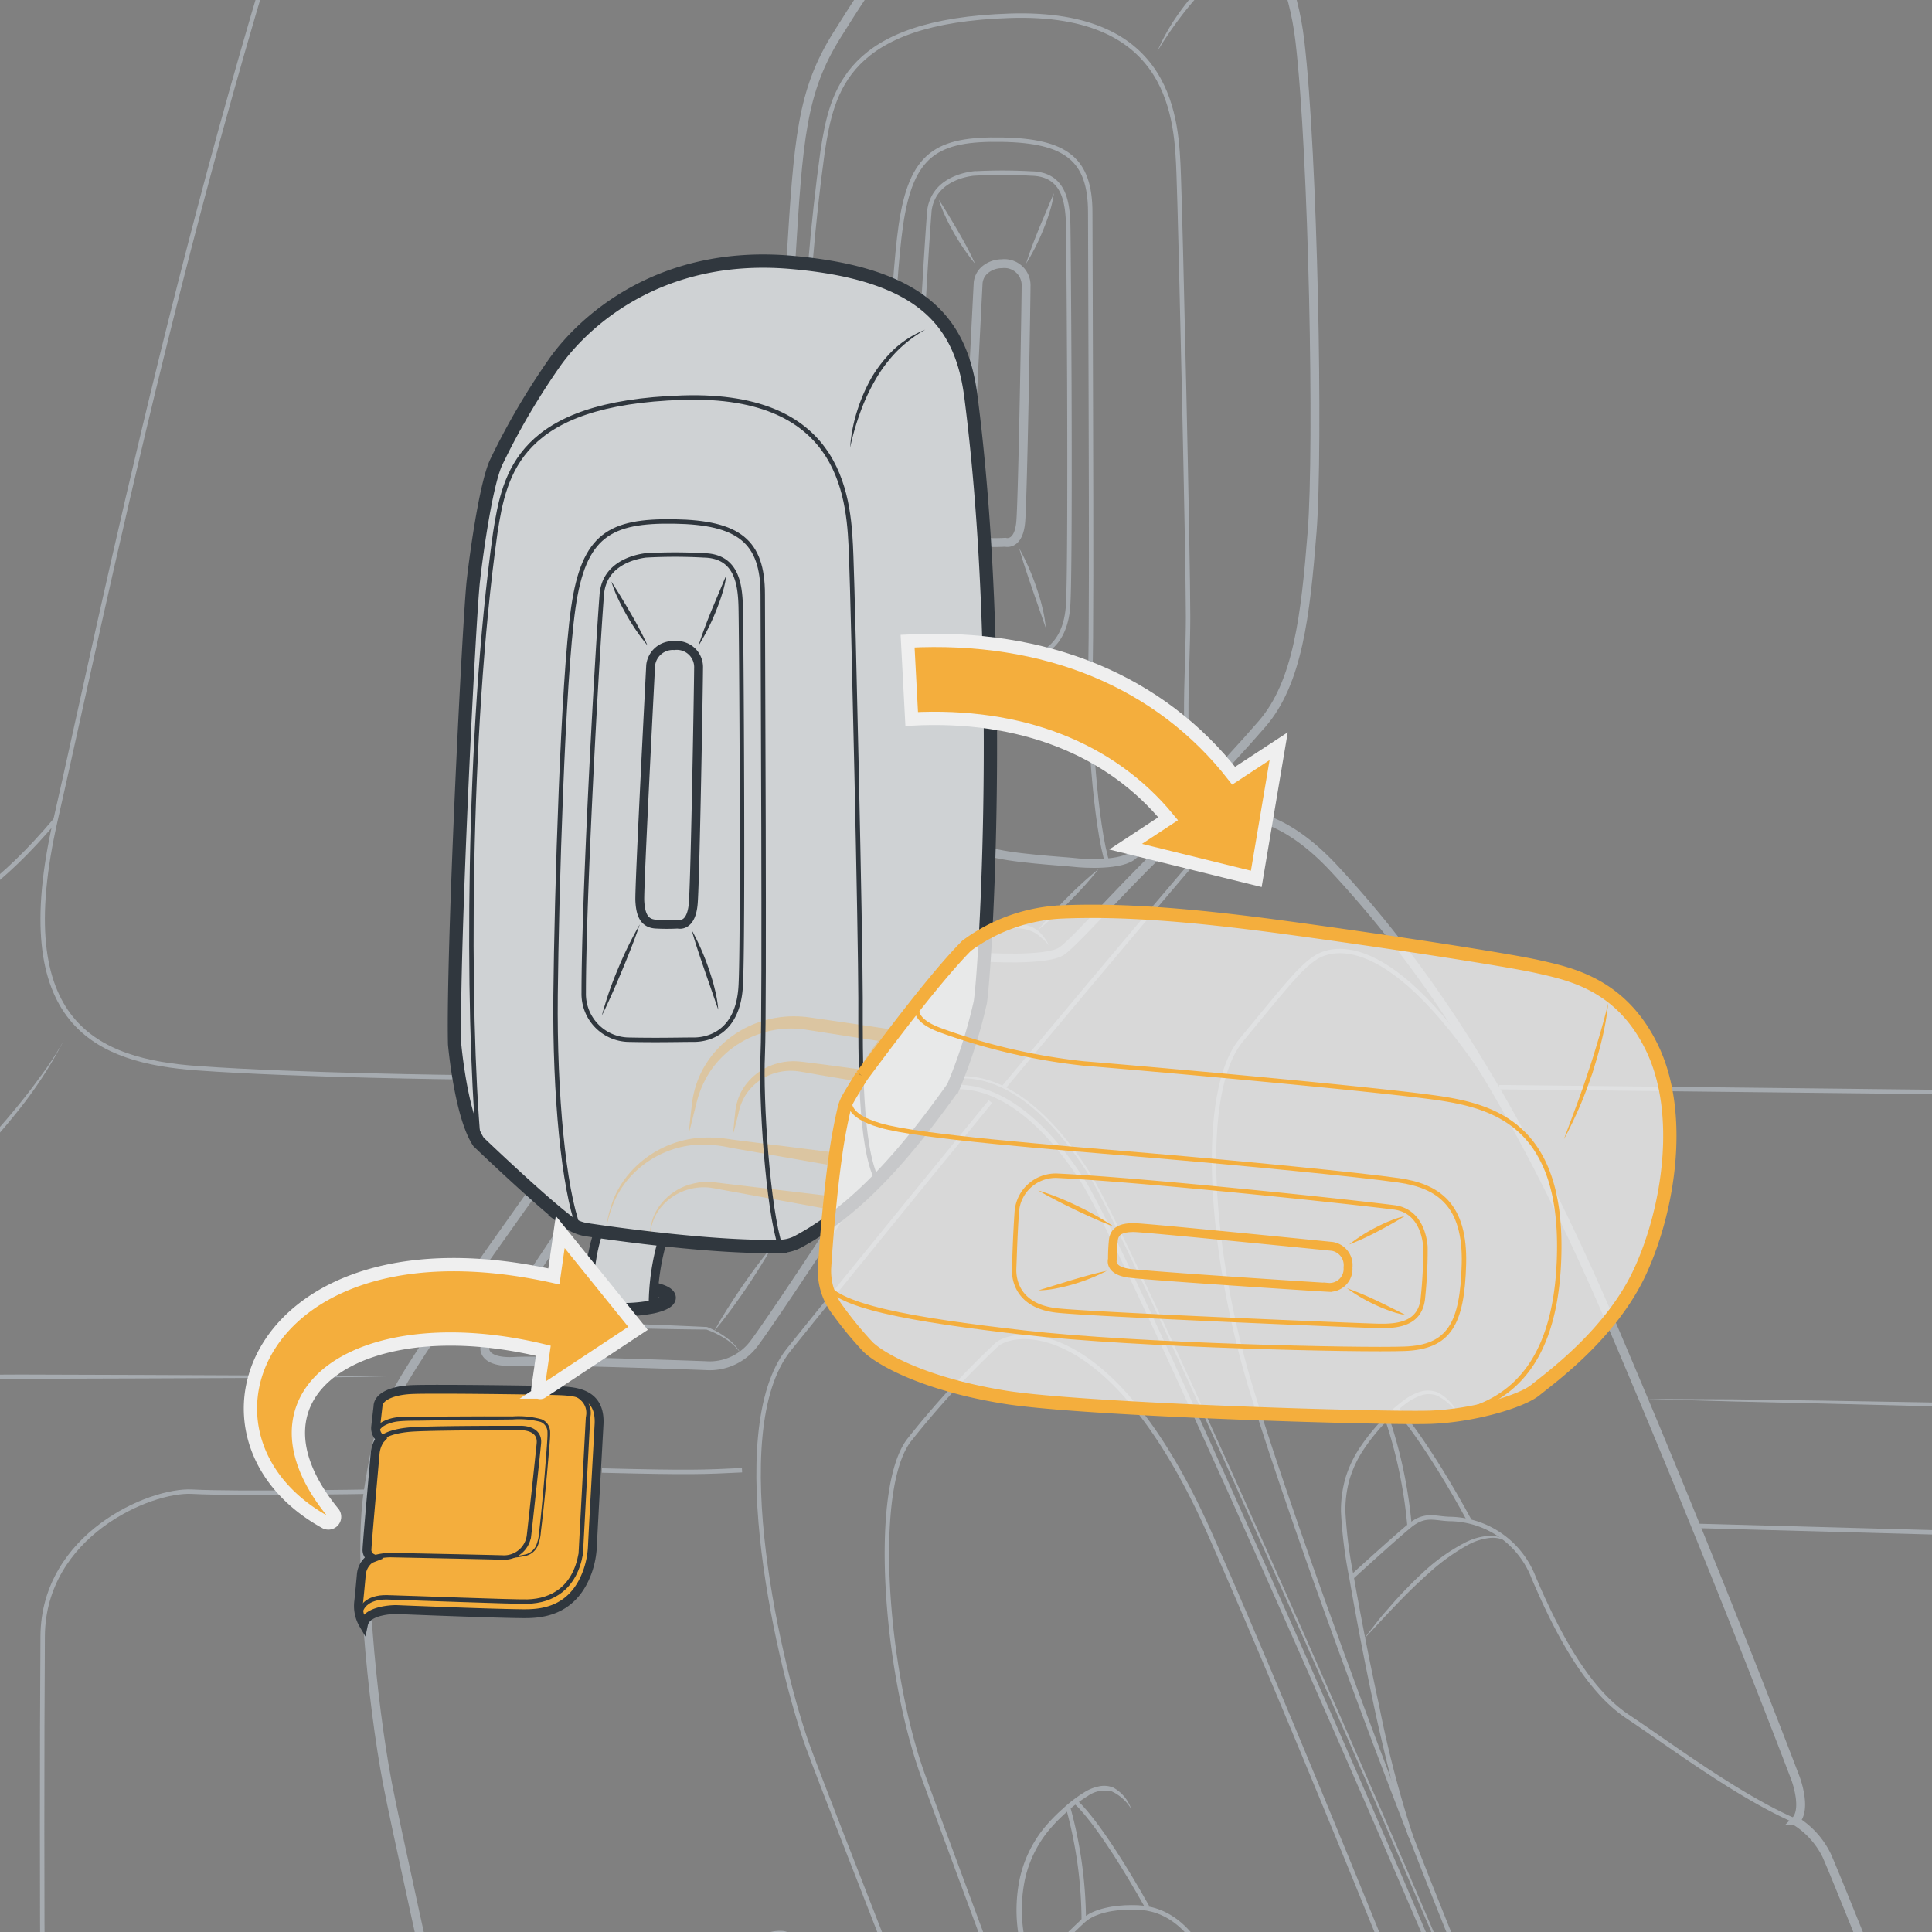 <svg xmlns="http://www.w3.org/2000/svg" width="218" height="218" viewBox="0 0 218 218"><rect x="0" y="0" width="218" height="218" fill="#808080" stroke="none"/><g id="a361b45f-dff5-4b0a-b8a5-a062f60db71c" data-name="below"><path d="M109.548,44.748c3.82,29.64,1.65,64.72,1.06,68.36a57.207,57.207,0,0,1-3.05,9.56c-5.39,7.57-10.78,13.82-17.5,17.44a4.482,4.482,0,0,1-2,.53,108.312,108.312,0,0,1-13.28-.77c-2.88-.32-5.47-.66-7.23-.92-.52-.07-.97-.14-1.33-.19a4.769,4.769,0,0,1-2.16-.91c-3.28-2.49-10.06-9-10.06-9-2-3.06-2.7-11.04-2.7-11.04-.24-10.69,1.64-48.16,2.11-52.27s1.53-11.16,2.59-13.39a79.9,79.9,0,0,1,6.69-11.39c3.05-4.23,11.51-12.45,26.55-11.16S108.5,36.528,109.548,44.748Z" style="fill:#cfd2d4"/><path d="M74.778,139.868l-.01.06a20.392,20.392,0,0,0-.99,5.51c-.06.88-.08,1.61-.08,2.01a17.721,17.721,0,0,1-3.55.33,15.967,15.967,0,0,1-3.8-.4c0-.4.02-1.08.06-1.91a24.507,24.507,0,0,1,1.14-6.52C69.308,139.208,71.9,139.548,74.778,139.868Z" style="fill:#cfd2d4"/></g><g id="be3864c7-1eeb-45b7-b824-7e25b693d82e" data-name="illustration"><path d="M89.5,218.441a2.541,2.541,0,0,0-2.448-.218,9.945,9.945,0,0,0-2.307,1.133,27.687,27.687,0,0,0-4.036,3.262c-1.292,1.162-2.48,2.437-3.683,3.7L73.5,230.19c.511-.71,1.048-1.4,1.572-2.1l1.668-2.029c1.15-1.321,2.349-2.6,3.629-3.807a25,25,0,0,1,4.177-3.223,10.029,10.029,0,0,1,2.443-1.041,4.347,4.347,0,0,1,1.331-.106A1.949,1.949,0,0,1,89.5,218.441Z" style="fill:#a6abb0"/><path d="M52.167,121.553s-18.48-.2-29.853-1.016S.99,115.664,6.27,92.512,21.908,17.878,38.764-30.05" style="fill:none;stroke:#a6abb0;stroke-miterlimit:10;stroke-width:0.5px"/><path d="M6.27,92.512c-6.093,7.21-10.763,10.256-16.856,13.1s-35.182,14.215-38,14.926" style="fill:none;stroke:#a6abb0;stroke-miterlimit:10;stroke-width:0.5px"/><line x1="169.145" y1="122.67" x2="316.382" y2="124.295" style="fill:none;stroke:#a6abb0;stroke-miterlimit:10;stroke-width:0.5px"/><path d="M58.7,269.043S45.437,210.25,43.708,201.171s-3.314-25.362-2.161-32.855,1.873-9.486,6.2-16.055,12.393-17.809,12.393-17.809" style="fill:none;stroke:#a6abb0;stroke-miterlimit:10"/><path d="M64.062,137.844s-7.7,11.652-8.855,13.089-.383,2.875,2.875,2.683,21.562.48,21.562.48a6.238,6.238,0,0,0,5.367-2.4c2.108-2.779,10.077-14.954,10.077-14.954" style="fill:none;stroke:#a6abb0;stroke-miterlimit:10"/><path d="M54.717,151.965a7.414,7.414,0,0,1,5.663-2.822c2.152.014,4.3.073,6.456.123q6.456.155,12.909.467h.025l.017.007a9.083,9.083,0,0,1,2.267,1.269,5.719,5.719,0,0,1,1.673,1.946,5.653,5.653,0,0,0-1.768-1.814,10.544,10.544,0,0,0-2.266-1.125l.042.008q-6.457-.059-12.9-.29c-2.15-.076-4.3-.143-6.45-.255A7.559,7.559,0,0,0,54.717,151.965Z" style="fill:#a6abb0"/><path d="M80.568,150.23c.931-1.707,1.986-3.328,3.069-4.93,1.1-1.592,2.228-3.163,3.482-4.648-.93,1.707-1.985,3.328-3.069,4.93C82.95,147.172,81.821,148.743,80.568,150.23Z" style="fill:#a6abb0"/><path d="M107.982,240.88c.166-.5-13.8-35.582-16.794-43.73s-9.643-35.574-2.161-44.889S111.755,124.3,111.755,124.3" style="fill:none;stroke:#a6abb0;stroke-miterlimit:10;stroke-width:0.5px"/><path d="M107.556,122.67c3.9-.268,9.149,2.146,14.59,10.526s44.113,96.67,47.417,106.58" style="fill:none;stroke:#a6abb0;stroke-miterlimit:10;stroke-width:0.5px"/><path d="M108.109,121.573c3.9-.268,9.149,2.146,14.59,10.526s44.112,96.669,47.416,106.58" style="fill:none;stroke:#a6abb0;stroke-miterlimit:10;stroke-width:0.25px"/><path d="M89.233,29.6c.851-14.041,1.227-19.3,5.234-25.685s6.771-10.768,13.089-14.4,14.457-4.258,22.47-3.381,15.151,5.759,16.653,18.531,2.129,45.826,1.377,55.342-1.627,17.029-5.634,21.662S131.4,93.689,127.9,96.443c-1.252,1.252-5.635,1-6.636.877s-7.7-.489-9.675-1.246" style="fill:none;stroke:#a6abb0;stroke-miterlimit:10"/><path d="M135.138,89.588c-1.99-3.87-1.08-13.23-1.08-20.04s-.83-43.93-1.06-49.92-.59-18.44-19.03-17.85-20.08,8.46-21.14,15.27c-.56,4.03-1.03,8.33-1.4,12.78" style="fill:none;stroke:#a6abb0;stroke-miterlimit:10;stroke-width:0.5px"/><path d="M125.008,97.548c-1.41-4.19-2.23-16.49-1.99-21.66.13-2.85.11-16.55.07-29.26-.02-10.31-.07-19.97-.07-22.65,0-5.99-2.71-8.1-9.98-8.22s-10.23,1.53-11.4,9.75c-.24,1.68-.46,4.02-.66,6.78" style="fill:none;stroke:#a6abb0;stroke-miterlimit:10;stroke-width:0.5px"/><path d="M104.2,34.228c.25-4.34.48-7.99.65-10.2a4.393,4.393,0,0,1,.46-1.72c1.04-2.1,3.54-2.61,4.52-2.73a60.1,60.1,0,0,1,6.55,0c3.62.08,4.07,3.09,4.15,5.73.03,1.19.09,9.05.13,17.77.04,10.51.03,22.28-.13,25.12-.3,5.2-3.62,6.03-5.28,6.03-.96,0-2.13.02-3.61.03" style="fill:none;stroke:#a6abb0;stroke-miterlimit:10;stroke-width:0.5px"/><path d="M111.078,61.188a22.014,22.014,0,0,0,2.36,0s1.51.45,1.74-2.34.6-25.02.6-26.53a2.448,2.448,0,0,0-2.74-2.56,2.964,2.964,0,0,0-1.95.73,2.2,2.2,0,0,0-.72,1.48s-.36,6.99-.69,13.81" style="fill:none;stroke:#a6abb0;stroke-miterlimit:10"/><path d="M130.592,5.786A22.561,22.561,0,0,1,132.6,2.1a28.6,28.6,0,0,1,2.6-3.317,22.684,22.684,0,0,1,3.151-2.805,16.668,16.668,0,0,1,3.685-2.019,25.692,25.692,0,0,0-3.451,2.325A26.309,26.309,0,0,0,135.563-.88a34.86,34.86,0,0,0-2.65,3.2Q131.674,3.989,130.592,5.786Z" style="fill:#a6abb0"/><path d="M110.017,29.752a24.381,24.381,0,0,1-2.353-3.425c-.339-.6-.675-1.21-.961-1.843a13.865,13.865,0,0,1-.76-1.942c.757,1.169,1.461,2.344,2.154,3.536S109.449,28.479,110.017,29.752Z" style="fill:#a6abb0"/><path d="M115.779,29.752c.419-1.377.949-2.7,1.477-4.019l1.657-3.939a11.687,11.687,0,0,1-.471,2.1c-.2.69-.457,1.359-.723,2.024A24.938,24.938,0,0,1,115.779,29.752Z" style="fill:#a6abb0"/><path d="M115.005,61.865a27.679,27.679,0,0,1,1.917,4.348c.251.752.5,1.506.677,2.281a14.247,14.247,0,0,1,.4,2.35l-1.549-4.467C115.943,64.886,115.425,63.4,115.005,61.865Z" style="fill:#a6abb0"/><path d="M111.055,108.012s7.023.453,8.722-.679,8.944-9.511,12.68-12.568c0,0,1.1-.815.843-1.468s-.563-1.279-.563-1.279" style="fill:none;stroke:#a6abb0;stroke-miterlimit:10"/><path d="M111.267,104.307a17.057,17.057,0,0,1,3.983-.025,3.761,3.761,0,0,1,1.914.765,5.043,5.043,0,0,1,1.193,1.627,9.406,9.406,0,0,0-1.422-1.318,4.256,4.256,0,0,0-1.758-.579C113.9,104.6,112.576,104.552,111.267,104.307Z" style="fill:#a6abb0"/><path d="M117.117,104.953a42.849,42.849,0,0,1,3.249-3.622,42.04,42.04,0,0,1,3.6-3.27,42.2,42.2,0,0,1-3.249,3.622A42.681,42.681,0,0,1,117.117,104.953Z" style="fill:#a6abb0"/><path d="M133.34,91.417a75.223,75.223,0,0,1,7.921.6c3.393.757,6.476,2.962,9.332,6.043,8.932,9.636,19.574,24.014,31.213,51.243s20.784,51.338,20.784,51.338,1.33,3.492,0,4.822a9.505,9.505,0,0,1,3.491,3.824c1.164,2.494,13.468,33.421,13.468,33.421" style="fill:none;stroke:#a6abb0;stroke-miterlimit:10"/><path d="M43.635,155.337c-4.586.046-9.173.139-13.759.141l-13.759.058-13.759.044-13.759-.059.027,0a20.255,20.255,0,0,1-6.475-.43,18.3,18.3,0,0,1-5.963-2.514,16.769,16.769,0,0,1-4.593-4.534,22.168,22.168,0,0,1-2.782-5.812,22.054,22.054,0,0,0,2.9,5.726,17.373,17.373,0,0,0,4.618,4.4,17.987,17.987,0,0,0,5.888,2.428,19.915,19.915,0,0,0,6.352.375h.026L2.358,155.1l13.759.043,13.759.059C34.462,155.2,39.049,155.291,43.635,155.337Z" style="fill:#a6abb0"/><path d="M7.222,117.346a47.342,47.342,0,0,1-5.486,8.367,68.32,68.32,0,0,1-6.829,7.341A59.24,59.24,0,0,1-13,139.215a52.568,52.568,0,0,1-8.871,4.637l2.235-1.124,1.115-.562,1.076-.635,2.157-1.252,2.075-1.384a63.389,63.389,0,0,0,7.786-6.208,74.136,74.136,0,0,0,6.871-7.216c1.062-1.28,2.1-2.585,3.062-3.94A33.357,33.357,0,0,0,7.222,117.346Z" style="fill:#a6abb0"/><path d="M41.547,168.316s-15.038.263-19.86,0S4.9,173.237,4.815,184.612s-.079,33.655,0,38.477,6.563,15.966,17.2,16.379,30.147.467,30.147.467" style="fill:none;stroke:#a6abb0;stroke-miterlimit:10;stroke-width:0.5px"/><path d="M123.112,251.521c-.166-.5-14.55-39.074-18.914-51.045s-5.86-32.755-1.537-38.076a98.879,98.879,0,0,1,9.777-10.641c2.028-1.829,13.168-3.326,24.142,21.448S166.509,245.7,166.509,245.7" style="fill:none;stroke:#a6abb0;stroke-miterlimit:10;stroke-width:0.5px"/><path d="M169.145,231.568c-10.118-23.277-23.087-58.859-27.909-74.655s-5.986-33.742-1.164-39.567,6.463-8.009,8.3-9.245,9.158-3.8,22.042,17.765" style="fill:none;stroke:#a6abb0;stroke-miterlimit:10;stroke-width:0.5px"/><path d="M113.283,122.651s18.585-22.27,21.855-25.928,7.223-6.535,12.108-1.753" style="fill:none;stroke:#a6abb0;stroke-miterlimit:10;stroke-width:0.5px"/><path d="M67.915,165.927c10.1.255,11.555.173,15.812-.035" style="fill:none;stroke:#a6abb0;stroke-miterlimit:10;stroke-width:0.5px"/><path d="M185.421,157.847l10.163.051,10.162.146,20.323.348,20.318.62,10.156.387q5.076.254,10.147.586-5.077-.218-10.156-.342l-10.157-.3-20.319-.454-20.318-.516-10.16-.234Z" style="fill:#a6abb0"/><line x1="191.334" y1="172.171" x2="266.69" y2="174.222" style="fill:none;stroke:#a6abb0;stroke-miterlimit:10;stroke-width:0.5px"/><path d="M119.6,242.768a211.964,211.964,0,0,1-4.674-24.437,17.482,17.482,0,0,1,.122-6.281,13.773,13.773,0,0,1,2.686-5.689,19.109,19.109,0,0,1,2.188-2.27,15.47,15.47,0,0,1,2.518-1.912,4.865,4.865,0,0,1,1.515-.6,2.7,2.7,0,0,1,1.665.13,4.339,4.339,0,0,1,2.024,2.412,5.021,5.021,0,0,0-2.191-1.982,3.293,3.293,0,0,0-2.731.53,14.955,14.955,0,0,0-2.417,1.847,18.633,18.633,0,0,0-2.116,2.2,13.186,13.186,0,0,0-2.56,5.456,16.864,16.864,0,0,0-.1,6.079c.537,4.1,1.232,8.181,2,12.247s1.592,8.122,2.558,12.147Z" style="fill:#a6abb0"/><path d="M121.32,203.281s2.55,1.956,8.149,11.937" style="fill:none;stroke:#a6abb0;stroke-miterlimit:10;stroke-width:0.5px"/><path d="M115.891,222.916s5.179-5.142,6.4-6.237,3.529-1.461,5.355-1.461,6.147.059,9.342,7.7,7.212,13.847,9.647,15.064,16.188,10.225,18.5,11.077,4.5,1.217,6.208-2.191" style="fill:none;stroke:#a6abb0;stroke-miterlimit:10;stroke-width:0.5px"/><path d="M158.949,207.269a71.37,71.37,0,0,1-2.151-7.207c-.609-2.427-1.186-4.86-1.71-7.305q-1.566-7.335-2.844-14.726a51.112,51.112,0,0,1-.933-7.469,13.277,13.277,0,0,1,.5-3.771,13.1,13.1,0,0,1,1.623-3.438,22.634,22.634,0,0,1,2.356-2.958,16.774,16.774,0,0,1,2.811-2.543,6.074,6.074,0,0,1,1.743-.846,3.042,3.042,0,0,1,1.961.135,5.666,5.666,0,0,1,2.461,2.844,6.514,6.514,0,0,0-2.6-2.5,2.643,2.643,0,0,0-1.708-.062,6.16,6.16,0,0,0-1.6.8,16.316,16.316,0,0,0-2.724,2.485,22.107,22.107,0,0,0-2.3,2.9,12.6,12.6,0,0,0-1.554,3.317,12.855,12.855,0,0,0-.47,3.634,50.927,50.927,0,0,0,.952,7.381q1.3,7.373,2.891,14.693a124.985,124.985,0,0,0,3.764,14.455Z" style="fill:#a6abb0"/><path d="M157.6,158.916s3.384,3.748,8.253,12.755" style="fill:none;stroke:#a6abb0;stroke-miterlimit:10;stroke-width:0.5px"/><path d="M152.5,177.988s4.718-4.314,6.544-5.817,2.921-.772,4.747-.772a10.286,10.286,0,0,1,9.251,6.589c2.434,5.705,5.842,12.521,10.59,15.686s12.47,8.974,18.955,11.79" style="fill:none;stroke:#a6abb0;stroke-miterlimit:10;stroke-width:0.5px"/><path d="M170.488,174.222a3.327,3.327,0,0,0-2.467-.679,6.676,6.676,0,0,0-2.462.822,22.886,22.886,0,0,0-4.276,3.089c-2.664,2.342-5.038,5-7.478,7.6.533-.716,1.092-1.411,1.638-2.119s1.158-1.359,1.735-2.041a50.543,50.543,0,0,1,3.775-3.818,21.258,21.258,0,0,1,4.438-3.058,6.911,6.911,0,0,1,2.615-.722A3.331,3.331,0,0,1,170.488,174.222Z" style="fill:#a6abb0"/><path d="M120.568,204.121a48.707,48.707,0,0,1,1.72,12.558" style="fill:none;stroke:#a6abb0;stroke-miterlimit:10;stroke-width:0.5px"/><path d="M156.491,159.985a52.869,52.869,0,0,1,2.556,12.186" style="fill:none;stroke:#a6abb0;stroke-miterlimit:10;stroke-width:0.5px"/><path d="M95.922,50.524a17.752,17.752,0,0,1,.764-4.056,19.9,19.9,0,0,1,1.632-3.814,14.9,14.9,0,0,1,2.581-3.26,11.349,11.349,0,0,1,3.5-2.193,14.915,14.915,0,0,0-3.229,2.468A16.26,16.26,0,0,0,98.75,42.9a22.725,22.725,0,0,0-1.7,3.686A29.041,29.041,0,0,0,95.922,50.524Z" style="fill:#30373e"/><path d="M66.31,177.274a9.812,9.812,0,0,0,.536-2.8c.143-2.988.589-10.773.748-13.759.181-3.394-2.411-3.7-4.361-3.783s-14.446-.244-16.783-.136-3.794.865-3.8,1.916c0,0-.179,1.538-.267,2.339a1.492,1.492,0,0,0,.588,1.285,1.548,1.548,0,0,0-.222.31A3.3,3.3,0,0,0,42.331,164c-.19,2.131-.9,10.1-.918,10.787a1.027,1.027,0,0,0,.575,1.025,1.494,1.494,0,0,0-.583.409,2.454,2.454,0,0,0-.635,1.452c-.061.679-.17,1.867-.284,2.97a4.1,4.1,0,0,0,.527,2.653c.363-1.717,3.689-1.682,3.689-1.682s9.989.42,14.191.468C60.77,182.1,64.621,182.055,66.31,177.274Z" style="fill:#f4ae3d;stroke:#30373e;stroke-miterlimit:10"/><path d="M42.338,161.983a.958.958,0,0,1,.175-1.023,2.222,2.222,0,0,1,.705-.565,4.726,4.726,0,0,1,1.631-.477c1.122-.11,2.179-.047,3.265-.073l6.482-.028,3.242.006a9.79,9.79,0,0,1,3.27.324,1.629,1.629,0,0,1,.692.55,1.684,1.684,0,0,1,.275.836c.018.572-.044,1.1-.078,1.641l-.284,3.23c-.2,2.151-.416,4.3-.684,6.448a5.031,5.031,0,0,1-.365,1.6,1.964,1.964,0,0,1-1.235,1.075,10.978,10.978,0,0,1-3.241.26c-4.322-.065-8.64-.195-12.959-.318,4.32.079,8.64.165,12.959.187a10.957,10.957,0,0,0,3.188-.283,1.787,1.787,0,0,0,1.127-1,4.83,4.83,0,0,0,.335-1.547c.246-2.143.437-4.3.621-6.447l.252-3.228c.03-.534.084-1.087.063-1.595a1.243,1.243,0,0,0-.794-1.12,9.652,9.652,0,0,0-3.143-.268L54.6,160.2l-6.479.087c-1.072.035-2.182-.012-3.21.1a4.29,4.29,0,0,0-1.459.438,1.775,1.775,0,0,0-.548.441.5.5,0,0,0-.126.48Z" style="fill:#30373e"/><path d="M40.677,182.559c-.224-1.1.707-2.378,3-2.322s14.272.522,15.835.48c2.831-.075,5.343-1.55,6.02-5.4l.82-15.375s.659-2.233-2.365-2.967" style="fill:none;stroke:#30373e;stroke-miterlimit:10;stroke-width:0.5px"/><path d="M42.968,162.336s.733-.9,3.784-1.06,11.978-.144,11.978-.144,2.253-.094,2.074,1.746-1.035,9.741-1.125,10.467a2.845,2.845,0,0,1-2.946,2.4c-2.08-.063-12.616-.274-12.616-.274a7,7,0,0,0-2.129.338" style="fill:none;stroke:#30373e;stroke-miterlimit:10;stroke-width:0.5px"/></g><g id="e9e69dce-9c9a-4f1e-b959-2e7907fca3e2" data-name="above"><g style="opacity:0.34"><path d="M73.227,139.69a12.582,12.582,0,0,1,.367-1.978,5.822,5.822,0,0,1,.935-1.8,6.572,6.572,0,0,1,3.366-2.277l.023-.007.04,0h.02l-.064.008a6.652,6.652,0,0,1,2.042-.276c.71.026,1.339.142,2,.208l3.935.467,7.868.934-.223,1.483-7.8-1.426-3.9-.713c-.645-.106-1.313-.267-1.921-.325a6.054,6.054,0,0,0-1.88.137l-.04.009h-.045l.063-.008a6.2,6.2,0,0,0-3.3,1.949,5.6,5.6,0,0,0-1.012,1.683A12.352,12.352,0,0,0,73.227,139.69Z" style="fill:#f4ae3d"/></g><g style="opacity:0.34"><path d="M94.107,131.55l-7.771-1.358-3.886-.68a14.319,14.319,0,0,0-3.819-.348,11.183,11.183,0,0,0-6.912,3.018,10.459,10.459,0,0,0-2.286,3.123,14.023,14.023,0,0,0-1.1,3.759,14.121,14.121,0,0,1,.927-3.836,10.763,10.763,0,0,1,2.193-3.312,11.742,11.742,0,0,1,7.108-3.5,15.164,15.164,0,0,1,4.026.168l3.913.494,7.828.988Z" style="fill:#f4ae3d"/></g><g style="opacity:0.34"><path d="M77.717,127.9c.114-1.257.248-2.5.418-3.76a10.856,10.856,0,0,1,1.259-3.656,11.488,11.488,0,0,1,5.892-5.018,12.152,12.152,0,0,1,3.886-.785,13.594,13.594,0,0,1,2,.093l1.867.268c2.485.365,4.973.714,7.453,1.112l1.217.195-.735.974c-1.091,1.448-2.12,2.94-3.126,4.445l-.257.385-.433-.072-4.759-.8c-.783-.133-1.6-.293-2.356-.4a6.169,6.169,0,0,0-2.2.1,6,6,0,0,0-3.644,2.475,6.156,6.156,0,0,0-.866,2.141c-.186.782-.392,1.561-.607,2.339.064-.805.137-1.61.23-2.411a6.336,6.336,0,0,1,.707-2.389,6.568,6.568,0,0,1,3.928-3.11,6.881,6.881,0,0,1,2.579-.253c.844.083,1.609.2,2.417.292l4.782.643-.69.313c.966-1.576,2.027-3.086,3.114-4.575l.482,1.169c-2.487-.352-4.967-.752-7.449-1.136l-1.859-.291a12.207,12.207,0,0,0-1.761-.134,11,11,0,0,0-3.484.595,10.869,10.869,0,0,0-5.609,4.273,11.3,11.3,0,0,0-1.468,3.325C78.333,125.451,78.052,126.681,77.717,127.9Z" style="fill:#f4ae3d"/></g><path d="M54,128.847c-1.292-14.447-1.292-46.042,1.88-68.71,1.057-6.813,2.7-14.682,21.141-15.269S95.811,56.731,96.046,62.721,97.1,105.826,97.1,112.638,97,129.323,98.987,133.2" style="fill:none;stroke:#30373e;stroke-miterlimit:10;stroke-width:0.5px"/><path d="M65.271,138.5c-1.642-4.372-2.7-14.825-2.582-26.218s.822-35.471,2-43.693,4.128-9.866,11.4-9.748,9.975,2.231,9.975,8.221.235,46.747,0,51.915.581,17.468,1.994,21.654" style="fill:none;stroke:#30373e;stroke-miterlimit:10;stroke-width:0.5px"/><path d="M67.9,67.115c-.6,7.921-2.035,34.144-2.035,44.922a5.17,5.17,0,0,0,4.974,5.276c3.467.075,5.8,0,7.462,0s4.975-.829,5.276-6.03.075-40.248,0-42.886-.528-5.653-4.145-5.729a58.916,58.916,0,0,0-6.558,0C71.666,62.819,68.166,63.56,67.9,67.115Z" style="fill:none;stroke:#30373e;stroke-miterlimit:10;stroke-width:0.5px"/><path d="M73.419,75.061s-1.3,25.067-1.225,26.574.452,2.563,1.809,2.638a22.6,22.6,0,0,0,2.487,0s1.508.453,1.734-2.336.6-25.023.6-26.531a2.453,2.453,0,0,0-2.74-2.562A2.516,2.516,0,0,0,73.419,75.061Z" style="fill:none;stroke:#30373e;stroke-miterlimit:10"/><path d="M66.408,145.468c-.99.25-1.61.59-1.61.96s.59.71,1.55.95a15.967,15.967,0,0,0,3.8.4,17.721,17.721,0,0,0,3.55-.33c1.11-.25,1.81-.62,1.81-1.02s-.66-.74-1.73-.99" style="fill:none;stroke:#30373e;stroke-miterlimit:10;stroke-width:1.5px"/><path d="M66.352,147.775s-.083-5.38,1.2-8.822" style="fill:none;stroke:#30373e;stroke-miterlimit:10"/><path d="M73.7,147.775a26.671,26.671,0,0,1,1.066-7.846" style="fill:none;stroke:#30373e;stroke-miterlimit:10"/><path d="M73.065,72.84a24.43,24.43,0,0,1-2.353-3.424c-.339-.6-.675-1.21-.961-1.844a13.743,13.743,0,0,1-.76-1.942c.757,1.169,1.461,2.344,2.154,3.536S72.5,71.567,73.065,72.84Z" style="fill:#30373e"/><path d="M78.827,72.84c.419-1.377.948-2.7,1.477-4.019l1.656-3.939a11.6,11.6,0,0,1-.47,2.1c-.2.69-.458,1.359-.723,2.024A25.028,25.028,0,0,1,78.827,72.84Z" style="fill:#30373e"/><path d="M78.053,104.953a27.715,27.715,0,0,1,1.916,4.348c.252.752.5,1.506.677,2.281a14.144,14.144,0,0,1,.4,2.35L79.5,109.465C78.99,107.974,78.472,106.488,78.053,104.953Z" style="fill:#30373e"/><path d="M72.191,104.307c-.594,1.77-1.291,3.489-2,5.2-.363.854-.719,1.71-1.1,2.555s-.756,1.7-1.18,2.53a40.154,40.154,0,0,1,1.823-5.277A42.358,42.358,0,0,1,72.191,104.307Z" style="fill:#30373e"/><path d="M66.221,138.759c3.456.517,14.55,2.071,21.835,1.876a4.5,4.5,0,0,0,2.005-.529c6.72-3.615,12.108-9.869,17.495-17.436a56.8,56.8,0,0,0,3.054-9.562c.587-3.641,2.754-38.719-1.057-68.358-1.057-8.221-5.285-13.859-20.32-15.151s-23.49,6.93-26.544,11.158A80.1,80.1,0,0,0,55.994,52.15c-1.057,2.231-2.114,9.279-2.584,13.39s-2.349,41.578-2.114,52.266c0,0,.7,7.987,2.7,11.041,0,0,6.782,6.507,10.065,9A4.716,4.716,0,0,0,66.221,138.759Z" style="fill:none;stroke:#30373e;stroke-miterlimit:10;stroke-width:1.5px"/><path d="M93.044,142.891c.294-4.357,1-12.931,2.239-17.893a4.3,4.3,0,0,1,.434-1.074,86.558,86.558,0,0,1,13.351-17.207,19.519,19.519,0,0,1,10.823-3.82c6.548-.273,14.188.273,24.92,1.728s25.1,3.638,28.74,4.457,9.459,2,12.915,9.277,1.91,17.889-1.364,25.042-10.277,12.156-11.823,13.429-6.913,2.911-11.824,3.092-39.2-.818-48.112-2.273-13.825-4.184-15.371-5.639a42.386,42.386,0,0,1-3.465-4.2A7.352,7.352,0,0,1,93.044,142.891Z" style="fill:#efefef;opacity:0.79"/><path d="M157.281,136.231c-6.671-.832-28.776-3.124-37.886-3.56a4.4,4.4,0,0,0-4.664,4.049c-.2,2.967-.238,4.972-.3,6.392s.5,4.3,4.88,4.764,34.016,1.693,36.249,1.735,4.8-.224,5.012-3.32a50.981,50.981,0,0,0,.269-5.618C160.758,139.634,160.275,136.6,157.281,136.231Z" style="fill:none;stroke:#f4ae3d;stroke-miterlimit:10;stroke-width:0.5px"/><path d="M150.338,140.64s-21.134-2.128-22.411-2.124-2.185.284-2.3,1.443a19.928,19.928,0,0,0-.1,2.131s-.444,1.273,1.9,1.58,21.126,1.528,22.4,1.589a2.092,2.092,0,0,0,2.278-2.243A2.149,2.149,0,0,0,150.338,140.64Z" style="fill:none;stroke:#f4ae3d;stroke-miterlimit:10"/><path d="M152.23,140.426a18.2,18.2,0,0,1,2.971-1.907c.525-.266,1.052-.529,1.6-.743a10.584,10.584,0,0,1,1.687-.548c-1.007.627-2.024,1.187-3.059,1.734A29.561,29.561,0,0,1,152.23,140.426Z" style="fill:#f4ae3d"/><path d="M151.994,145.363a33.69,33.69,0,0,1,3.353,1.4c1.09.518,2.157,1.056,3.245,1.611a9.115,9.115,0,0,1-1.772-.464,17.109,17.109,0,0,1-1.686-.695A18.574,18.574,0,0,1,151.994,145.363Z" style="fill:#f4ae3d"/><path d="M124.882,143.4a20.839,20.839,0,0,1-3.74,1.5,18.987,18.987,0,0,1-1.96.48,10.948,10.948,0,0,1-2.012.221l3.829-1.18C122.279,144.05,123.558,143.673,124.882,143.4Z" style="fill:#f4ae3d"/><path d="M125.669,138.405c-1.486-.556-2.913-1.216-4.335-1.889-.706-.347-1.414-.687-2.11-1.056s-1.4-.728-2.077-1.138a30.079,30.079,0,0,1,4.4,1.743A31.722,31.722,0,0,1,125.669,138.405Z" style="fill:#f4ae3d"/><path d="M96.344,122.856c-.627,1.068-1.373,2.869,2.993,4.143s19.554,2.455,30.286,3.365,23.738,2.183,28.194,2.819,7.549,2.729,7.367,9.459-1.653,9.368-6.693,9.55-30.142-.364-42.875-1.819-21.8-3.011-22.589-5.871" style="fill:none;stroke:#f4ae3d;stroke-miterlimit:10;stroke-width:0.5px"/><path d="M104.463,111.722c-1.439,1.726-1.761,3.271,1.7,4.545a69.135,69.135,0,0,0,16.1,3.729c5.73.454,34.47,3,40.654,4s13.461,3.5,13.006,17.892-7.725,18.245-17.324,18.05" style="fill:none;stroke:#f4ae3d;stroke-miterlimit:10;stroke-width:0.5px"/><path d="M181.464,113.2a29.562,29.562,0,0,1-.688,4c-.307,1.319-.7,2.615-1.1,3.906-.453,1.275-.9,2.554-1.443,3.793s-1.119,2.462-1.77,3.647l1.412-3.789c.467-1.261.914-2.529,1.326-3.808.442-1.269.822-2.558,1.206-3.846S181.141,114.515,181.464,113.2Z" style="fill:#f4ae3d"/><path d="M97.258,121.388c-.73,1.15-1.24,2.02-1.54,2.54a4.382,4.382,0,0,0-.44,1.07,58.56,58.56,0,0,0-1.06,5.81c-.22,1.61-.41,3.28-.57,4.9-.29,2.75-.48,5.34-.6,7.18a7.3,7.3,0,0,0,1.46,4.92,41.792,41.792,0,0,0,3.46,4.2c1.55,1.46,6.46,4.19,15.37,5.64s43.21,2.46,48.12,2.27,10.27-1.81,11.82-3.09,8.55-6.27,11.82-13.43,4.82-17.76,1.37-25.04-9.28-8.46-12.92-9.28-18-3-28.74-4.45-18.37-2-24.92-1.73a19.468,19.468,0,0,0-10.82,3.82c-3.64,3.67-9.288,11.283-11.81,14.67" style="fill:none;stroke:#f4ae3d;stroke-miterlimit:10;stroke-width:1.5px"/></g><g id="a466dded-2276-4067-9dff-edee09f42f93" data-name="arrows/icons"><path d="M141.755,99.17,144.28,84.2,139.2,87.53c-8.279-10.632-21.192-16.011-36.79-15.188l.462,8.784c12.3-.647,22.423,3.337,28.939,11.257l-4.8,3.155Z" style="fill:#f4ae3d;stroke:#efefef;stroke-miterlimit:10;stroke-width:1.5px"/></g><g id="f1264b72-a6d2-4b51-ab94-2f3e547111b4" data-name="inset frame"><path d="M62.5,144.028l.714-5.013,8.78,10.87-10.875,7.194a.286.286,0,0,1-.44-.278l.625-4.386c-20.324-4.928-35.018,4.53-23.695,18.306a.7.7,0,0,1-.864,1.055C19.351,162.207,29.067,136.608,62.5,144.028Z" style="fill:#f4ae3d;stroke:#efefef;stroke-miterlimit:10;stroke-width:1.5px"/></g></svg>
